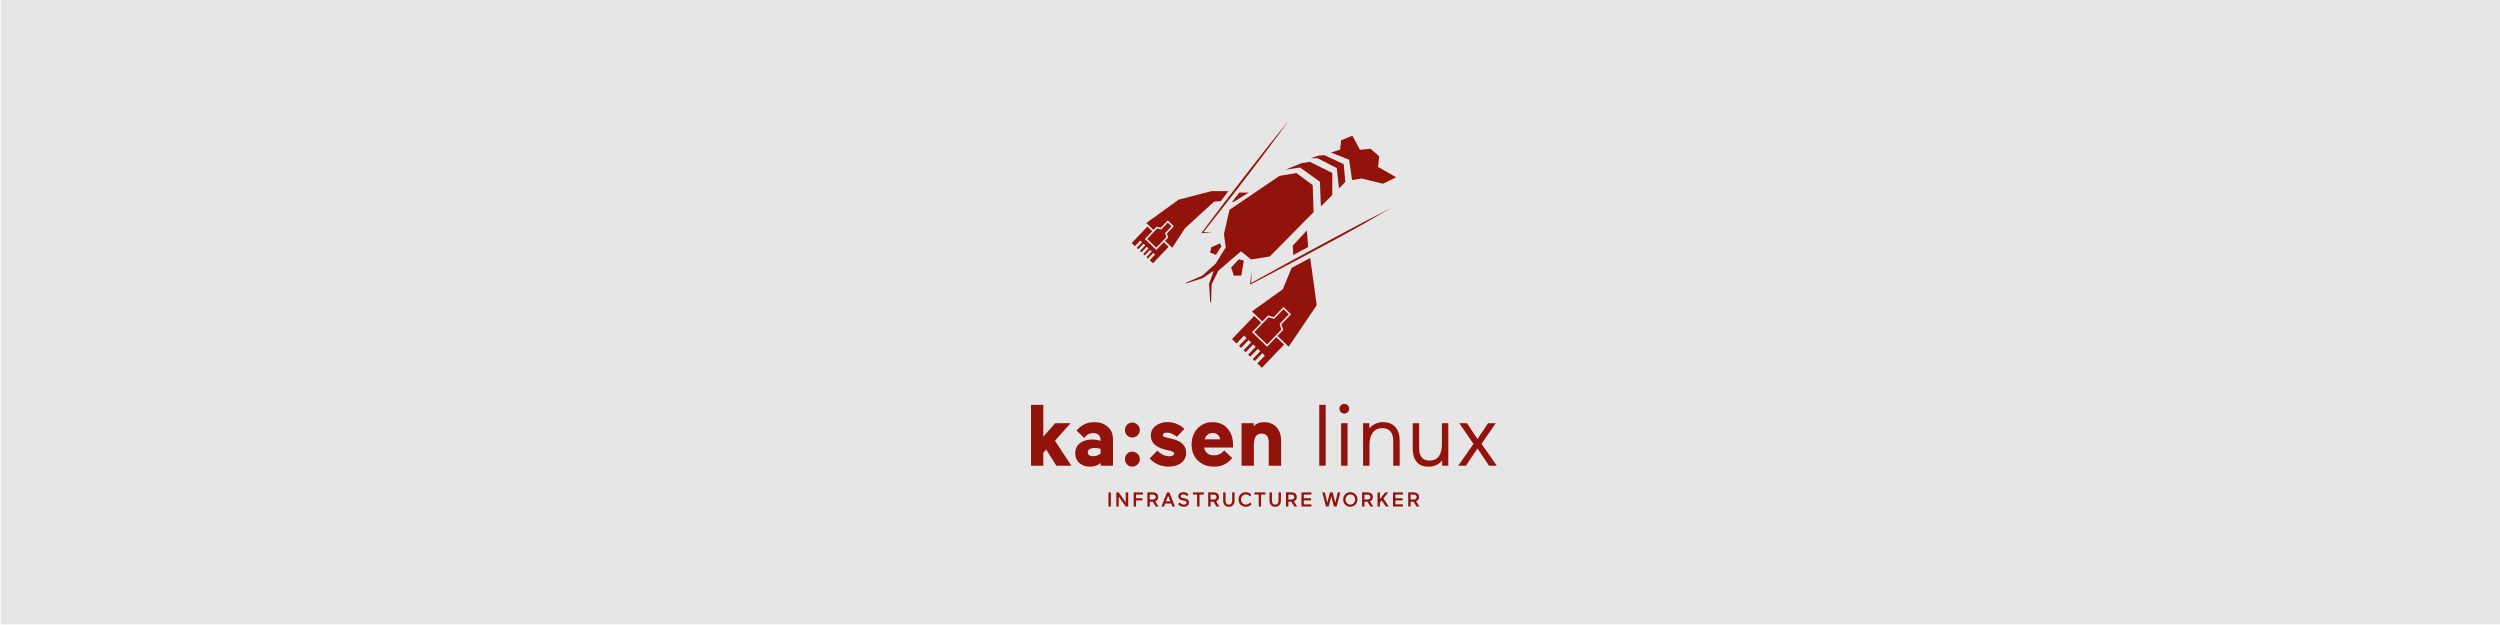 <?xml version="1.0" encoding="UTF-8"?><svg id="Calque_1" xmlns="http://www.w3.org/2000/svg" viewBox="0 0 804.74 201.13"><defs><style>.cls-1{fill:#91130b;}.cls-1,.cls-2{stroke-width:0px;}.cls-2{fill:#e6e6e6;}</style></defs><rect class="cls-2" x=".26" y="-.02" width="805" height="201"/><polygon class="cls-1" points="435.23 57.96 438.31 57.46 445.18 59.14 449.4 57.05 443.59 53.73 443.95 50.31 441.18 47.89 437.78 48.22 435.33 43.68 431.7 45.14 431.38 48.17 428.42 49.09 434.28 51.41 435.23 57.96"/><polygon class="cls-1" points="399.58 88.71 400.39 83.86 398.77 83.48 396.3 86.1 397.15 88.71 399.58 88.71"/><polygon class="cls-1" points="389.53 81.32 391.41 82.02 392.5 80.29 393.17 79.34 392.71 78.34 389.9 79.59 389.53 81.32"/><polygon class="cls-1" points="402.72 83.52 408.75 82.55 422.84 68.27 422.55 59.58 417.28 55.69 411.83 56.63 395.77 67.53 393.98 75.3 394.56 79.63 391.32 84.85 386.98 88.75 381.54 91.09 381.77 91.22 387.17 89.53 390.4 87.34 390.64 87.32 389.19 91.42 389.57 97.29 389.86 97.38 390.01 91.54 392.16 87.17 399.46 80.88 402.72 83.52"/><polygon class="cls-1" points="418.49 53.93 424.87 58.49 425.19 66.45 428.86 62.78 428.86 55.68 421.65 52.1 418.96 52.52 413.81 54.6 418.49 53.93"/><polygon class="cls-1" points="430.3 54.11 431.01 60.63 433.04 58.6 432.54 52.85 426.31 49.94 424.39 50.1 421.94 50.92 424.1 50.92 430.3 54.11"/><path class="cls-1" d="M390.23,74.81c-1.47-.07-1.57-.07-2.83-.11h0c7.01-8.8,13.91-17.69,20.66-26.69,2.28-3.03,4.53-6.07,6.75-9.14-4.81,5.85-9.49,11.81-14.14,17.8-4.73,6.07-9.37,12.21-13.98,18.38,1.72-.06,1.82-.15,3.54-.24"/><polygon class="cls-1" points="397.09 65 401.97 62 398.92 62 396.57 65.03 397.09 65"/><path class="cls-1" d="M416.29,82.1c1.63-.89,3.22-1.75,4.8-2.6l-.42-5.31-4.53,4.87.15,3.05Z"/><path class="cls-1" d="M402.75,91.07h0c.11-1.73.04-1.87.16-3.79-.28,2.11-.27,2.25-.53,4.36l.27-.14c8.98-4.68,17.93-9.42,26.84-14.24,8.91-4.82,9.65-5.37,18.46-10.38-9.03,4.58-9.84,5.03-18.77,9.8-8.85,4.72-17.65,9.53-26.42,14.39"/><polygon class="cls-1" points="410.18 102.63 408.34 102.14 403.75 106.92 407.88 110.87 412.46 106.09 411.89 104.27 414.85 101.18 413.15 99.54 410.18 102.63"/><polygon class="cls-1" points="423.82 98.01 421.75 83.04 415.8 86.2 412.91 93.12 403 100.24 406.35 103.46 407.96 101.77 408.18 101.55 408.48 101.63 410.02 102.05 412.77 99.18 413.13 98.8 413.51 99.17 415.21 100.8 415.59 101.16 415.23 101.54 412.48 104.41 412.96 105.93 413.06 106.23 412.84 106.45 411.23 108.13 414.83 111.58 423.82 98.28 423.72 98.13 423.82 98.01"/><polygon class="cls-1" points="396.57 109.16 398.03 110.56 400.45 108.04 401.26 108.81 398.83 111.34 399.5 111.98 401.92 109.45 402.73 110.23 400.31 112.75 400.97 113.39 403.39 110.86 404.2 111.64 401.78 114.17 402.45 114.8 404.87 112.28 405.68 113.05 403.26 115.58 403.92 116.22 406.34 113.69 407.15 114.47 404.73 116.99 406.19 118.39 413.34 110.93 410.99 108.68 410.84 108.54 408.26 111.24 407.9 111.62 407.52 111.25 403.39 107.3 403.01 106.94 403.38 106.56 405.96 103.86 403.71 101.71 396.57 109.16"/><polygon class="cls-1" points="364.29 78.24 365.33 79.23 367.04 77.43 367.61 77.98 365.9 79.77 366.37 80.22 368.09 78.43 368.66 78.98 366.95 80.77 367.42 81.22 369.13 79.43 369.71 79.98 368 81.77 368.47 82.22 370.18 80.43 370.75 80.97 369.04 82.77 369.52 83.22 371.23 81.42 371.8 81.97 370.09 83.77 371.13 84.75 376.18 79.46 374.6 77.96 372.58 80.08 372.21 80.46 371.84 80.1 368.91 77.31 368.53 76.95 368.89 76.57 370.92 74.44 369.34 72.94 364.29 78.24"/><polygon class="cls-1" points="389.95 61.53 379.28 64.3 379.28 64.3 379.28 64.3 379.29 64.35 368.99 71.79 371.32 74.01 372.13 73.17 372.34 72.94 372.64 73.03 373.65 73.29 375.53 71.32 375.89 70.94 376.27 71.31 377.48 72.46 377.86 72.82 377.5 73.2 375.62 75.17 375.94 76.17 376.03 76.46 375.82 76.69 375.01 77.53 377.34 79.75 381.45 73.47 390.81 64.91 392.97 64.74 395.42 61.53 389.95 61.53"/><polygon class="cls-1" points="373.81 73.88 372.51 73.53 369.27 76.93 372.2 79.72 375.44 76.33 375.03 75.04 377.12 72.84 375.91 71.69 373.81 73.88"/><rect class="cls-1" x="356.81" y="158.49" width=".77" height="4.56"/><polygon class="cls-1" points="360.11 159.84 360.11 163.06 359.34 163.06 359.34 158.5 360.11 158.5 362.38 161.72 362.38 158.5 363.16 158.5 363.16 163.06 362.38 163.06 360.11 159.84"/><polygon class="cls-1" points="364.92 163.06 364.92 158.5 367.91 158.5 367.91 159.2 365.69 159.2 365.69 160.38 367.76 160.38 367.76 161.08 365.69 161.08 365.69 163.06 364.92 163.06"/><path class="cls-1" d="M370.11,159.2v1.59h.87c.65,0,1.06-.21,1.06-.8,0-.55-.4-.79-1.06-.79h-.87ZM371.05,161.5h-.94v1.55h-.77v-4.56h1.74c1.06,0,1.74.54,1.74,1.49,0,.68-.34,1.16-.93,1.39l1.05,1.68h-.92l-.96-1.55Z"/><path class="cls-1" d="M375.34,161.37h1.39l-.7-1.82-.69,1.82ZM378.21,163.06h-.81l-.38-.97h-1.95l-.38.97h-.82l1.78-4.56h.78l1.78,4.56Z"/><path class="cls-1" d="M380.67,161.08c-.85-.15-1.37-.61-1.37-1.35,0-.81.74-1.3,1.61-1.3.81,0,1.32.34,1.68.73l-.54.57c-.25-.31-.62-.6-1.18-.6s-.79.31-.79.58c0,.31.2.53.75.62l.46.08c1,.16,1.46.68,1.46,1.4s-.64,1.32-1.74,1.32c-.85,0-1.44-.4-1.81-.87l.53-.53c.28.36.66.7,1.39.7.58,0,.86-.27.86-.6,0-.3-.19-.55-.75-.65l-.55-.09Z"/><polygon class="cls-1" points="387.51 158.5 387.51 159.2 386.12 159.2 386.12 163.05 385.34 163.05 385.34 159.2 383.99 159.2 383.99 158.5 387.51 158.5"/><path class="cls-1" d="M389.67,159.2v1.59h.87c.65,0,1.06-.21,1.06-.8,0-.55-.4-.79-1.06-.79h-.87ZM390.62,161.5h-.94v1.55h-.77v-4.56h1.74c1.06,0,1.74.54,1.74,1.49,0,.68-.34,1.16-.93,1.39l1.05,1.68h-.92l-.96-1.55Z"/><path class="cls-1" d="M396.63,158.5h.78v2.54c0,1.39-.74,2.1-1.84,2.1s-1.84-.7-1.84-2.1v-2.54h.78v2.54c0,.84.29,1.39,1.06,1.39s1.06-.55,1.06-1.39v-2.54Z"/><path class="cls-1" d="M402.87,162.27c-.4.51-.96.86-1.81.86-1.37,0-2.38-.95-2.38-2.34s1.01-2.36,2.35-2.36c.81,0,1.39.34,1.78.86l-.5.52c-.27-.38-.67-.67-1.26-.67-.9,0-1.57.7-1.57,1.65s.68,1.63,1.6,1.63c.58,0,1-.27,1.31-.68l.49.53Z"/><polygon class="cls-1" points="407.33 158.5 407.33 159.2 405.94 159.2 405.94 163.05 405.17 163.05 405.17 159.2 403.82 159.2 403.82 158.5 407.33 158.5"/><path class="cls-1" d="M411.55,158.5h.78v2.54c0,1.39-.74,2.1-1.84,2.1s-1.84-.7-1.84-2.1v-2.54h.78v2.54c0,.84.29,1.39,1.06,1.39s1.06-.55,1.06-1.39v-2.54Z"/><path class="cls-1" d="M414.71,159.2v1.59h.87c.65,0,1.06-.21,1.06-.8,0-.55-.4-.79-1.06-.79h-.87ZM415.66,161.5h-.94v1.55h-.77v-4.56h1.74c1.06,0,1.74.54,1.74,1.49,0,.68-.34,1.16-.93,1.39l1.05,1.68h-.92l-.96-1.55Z"/><polygon class="cls-1" points="418.92 158.5 422.13 158.5 422.13 159.2 419.69 159.2 419.69 160.38 422.02 160.38 422.02 161.08 419.69 161.08 419.69 162.35 422.13 162.35 422.13 163.05 418.92 163.05 418.92 158.5"/><polygon class="cls-1" points="430.6 158.5 431.43 158.5 430.25 163.05 429.39 163.05 428.54 159.76 427.69 163.05 426.83 163.05 425.64 158.5 426.47 158.5 427.26 161.83 428.1 158.5 428.99 158.5 429.83 161.83 430.6 158.5"/><path class="cls-1" d="M434.68,162.42c.88,0,1.52-.71,1.52-1.64s-.64-1.63-1.52-1.63-1.54.72-1.54,1.63.64,1.64,1.54,1.64M434.65,158.42c1.31,0,2.32,1.02,2.32,2.35s-1.02,2.35-2.32,2.35-2.3-1.02-2.3-2.35,1-2.35,2.3-2.35"/><path class="cls-1" d="M439.21,159.2v1.59h.86c.65,0,1.06-.21,1.06-.8,0-.55-.4-.79-1.06-.79h-.86ZM440.16,161.5h-.94v1.55h-.77v-4.56h1.74c1.06,0,1.74.54,1.74,1.49,0,.68-.34,1.16-.93,1.39l1.05,1.68h-.92l-.96-1.55Z"/><polygon class="cls-1" points="443.42 158.5 444.19 158.5 444.19 160.62 445.9 158.5 446.86 158.5 445.32 160.42 447.01 163.05 446.08 163.05 444.79 161.08 444.19 161.8 444.19 163.05 443.42 163.05 443.42 158.5"/><polygon class="cls-1" points="448.4 158.5 451.61 158.5 451.61 159.2 449.18 159.2 449.18 160.38 451.5 160.38 451.5 161.08 449.18 161.08 449.18 162.35 451.61 162.35 451.61 163.05 448.4 163.05 448.4 158.5"/><path class="cls-1" d="M454.07,159.2v1.59h.87c.65,0,1.06-.21,1.06-.8,0-.55-.4-.79-1.06-.79h-.87ZM455.01,161.5h-.94v1.55h-.77v-4.56h1.74c1.06,0,1.74.54,1.74,1.49,0,.68-.34,1.16-.93,1.39l1.05,1.68h-.92l-.96-1.55Z"/><polygon class="cls-1" points="335.84 149.91 331.88 149.91 331.88 130.33 335.84 130.33 335.84 140.55 339.64 136.22 344.64 136.22 339.59 141.86 344.87 149.91 340.03 149.91 336.77 144.71 335.84 145.72 335.84 149.91"/><path class="cls-1" d="M350.12,145.63c0,.35.16.65.47.88.32.23.73.35,1.23.35.89,0,1.71-.28,2.46-.84v-1.56c-.71-.17-1.32-.25-1.84-.25-.73,0-1.3.12-1.7.37-.41.25-.61.6-.61,1.05M350.87,150.22c-1.44,0-2.59-.4-3.45-1.2-.87-.8-1.3-1.84-1.3-3.13,0-1.42.52-2.5,1.56-3.27,1.04-.76,2.33-1.14,3.86-1.14.89,0,1.81.13,2.74.39v-.23c0-.67-.21-1.21-.62-1.62-.41-.41-.97-.61-1.68-.61-1.27,0-2.25.53-2.93,1.59l-2.52-2.4c1.51-1.81,3.42-2.71,5.73-2.71,1.71,0,3.15.49,4.3,1.48,1.14.97,1.7,2.3,1.7,3.99v8.55h-3.94v-.89c-.91.8-2.07,1.2-3.46,1.2"/><path class="cls-1" d="M362.78,149.49c-.45-.47-.67-1.04-.67-1.7s.22-1.24.67-1.7c.47-.47,1.03-.7,1.7-.7s1.24.23,1.7.7c.49.47.73,1.03.73,1.7s-.24,1.24-.73,1.7c-.47.47-1.03.7-1.7.7s-1.24-.23-1.7-.7M362.78,140.13c-.45-.47-.67-1.03-.67-1.7s.22-1.24.67-1.7c.47-.47,1.03-.7,1.7-.7s1.24.23,1.7.7c.49.47.73,1.04.73,1.7s-.24,1.24-.73,1.7c-.47.47-1.03.7-1.7.7s-1.24-.23-1.7-.7"/><path class="cls-1" d="M376.74,145.13l-1.82-.45c-2.98-.75-4.47-2.23-4.47-4.47,0-1.3.51-2.35,1.54-3.13,1.02-.8,2.28-1.2,3.77-1.2,2.07,0,3.9.72,5.5,2.15l-2.43,2.57c-1.1-.89-2.18-1.34-3.24-1.34-.39,0-.7.08-.94.24-.23.16-.35.35-.35.57,0,.33.33.58.98.73l2.04.47c3,.71,4.5,2.22,4.5,4.53,0,1.3-.52,2.37-1.56,3.18-1.04.82-2.43,1.23-4.16,1.23-1.23,0-2.39-.25-3.48-.76-1.09-.5-1.93-1.14-2.53-1.9l2.43-2.49c1.25,1.21,2.55,1.82,3.91,1.82.41,0,.77-.08,1.08-.25.31-.17.46-.38.46-.64,0-.37-.41-.66-1.23-.87"/><path class="cls-1" d="M390.41,139.38c-.69,0-1.26.19-1.72.56-.46.37-.75.87-.88,1.48h4.92c-.04-.58-.27-1.06-.7-1.45-.43-.39-.97-.59-1.62-.59M396.92,142.89l-.03,1.17h-9.28c.11.75.44,1.35.99,1.82s1.24.7,2.08.7c1.4,0,2.52-.53,3.35-1.59l2.63,2.46c-1.47,1.85-3.43,2.77-5.87,2.77-2.07,0-3.79-.64-5.17-1.93-1.36-1.3-2.04-3.02-2.04-5.14s.63-3.83,1.87-5.2c1.27-1.38,2.89-2.06,4.86-2.06,2.09,0,3.71.7,4.86,2.09,1.16,1.42,1.73,3.06,1.73,4.92"/><path class="cls-1" d="M403.62,143.06v6.85h-3.97v-13.69h3.91v.95c.88-.86,1.96-1.28,3.24-1.28,1.71,0,3.07.53,4.08,1.61,1.01,1.07,1.51,2.55,1.51,4.46v7.96h-3.99v-7.66c0-.82-.19-1.47-.57-1.96-.38-.48-.94-.73-1.69-.73-1.68,0-2.51,1.17-2.51,3.49"/><rect class="cls-1" x="424.66" y="130.32" width="2.07" height="19.58"/><path class="cls-1" d="M433.77,149.91h-2.07v-13.69h2.07v13.69ZM431.61,132.67c-.3-.32-.45-.69-.45-1.12s.15-.79.45-1.09c.32-.3.69-.45,1.12-.45s.79.15,1.09.45c.32.3.48.66.48,1.09s-.16.8-.48,1.12c-.3.3-.66.45-1.09.45s-.8-.15-1.12-.45"/><path class="cls-1" d="M438.76,136.22h2.01v1.68c.47-.6,1.09-1.08,1.89-1.45.79-.37,1.61-.56,2.45-.56,1.75,0,3.1.52,4.04,1.58.94,1.05,1.41,2.55,1.41,4.48v7.96h-2.09v-8.13c0-1.27-.31-2.25-.92-2.94-.61-.69-1.47-1.03-2.57-1.03-1.32,0-2.34.47-3.06,1.41-.72.94-1.08,2.24-1.08,3.9v6.79h-2.07v-13.69Z"/><path class="cls-1" d="M466.2,149.91h-1.98v-1.73c-1.06,1.36-2.51,2.04-4.33,2.04-3.43,0-5.14-2.01-5.14-6.04v-7.96h2.07v8.05c0,2.66,1.12,3.99,3.35,3.99,1.3,0,2.29-.45,2.96-1.35.67-.9,1.01-2.21,1.01-3.9v-6.79h2.07v13.69Z"/><polygon class="cls-1" points="479 136.22 475.59 141.33 472.21 136.22 469.72 136.22 474.3 142.87 469.39 149.91 471.87 149.91 475.59 144.38 479.33 149.91 481.82 149.91 476.9 142.87 481.48 136.22 479 136.22"/></svg>
